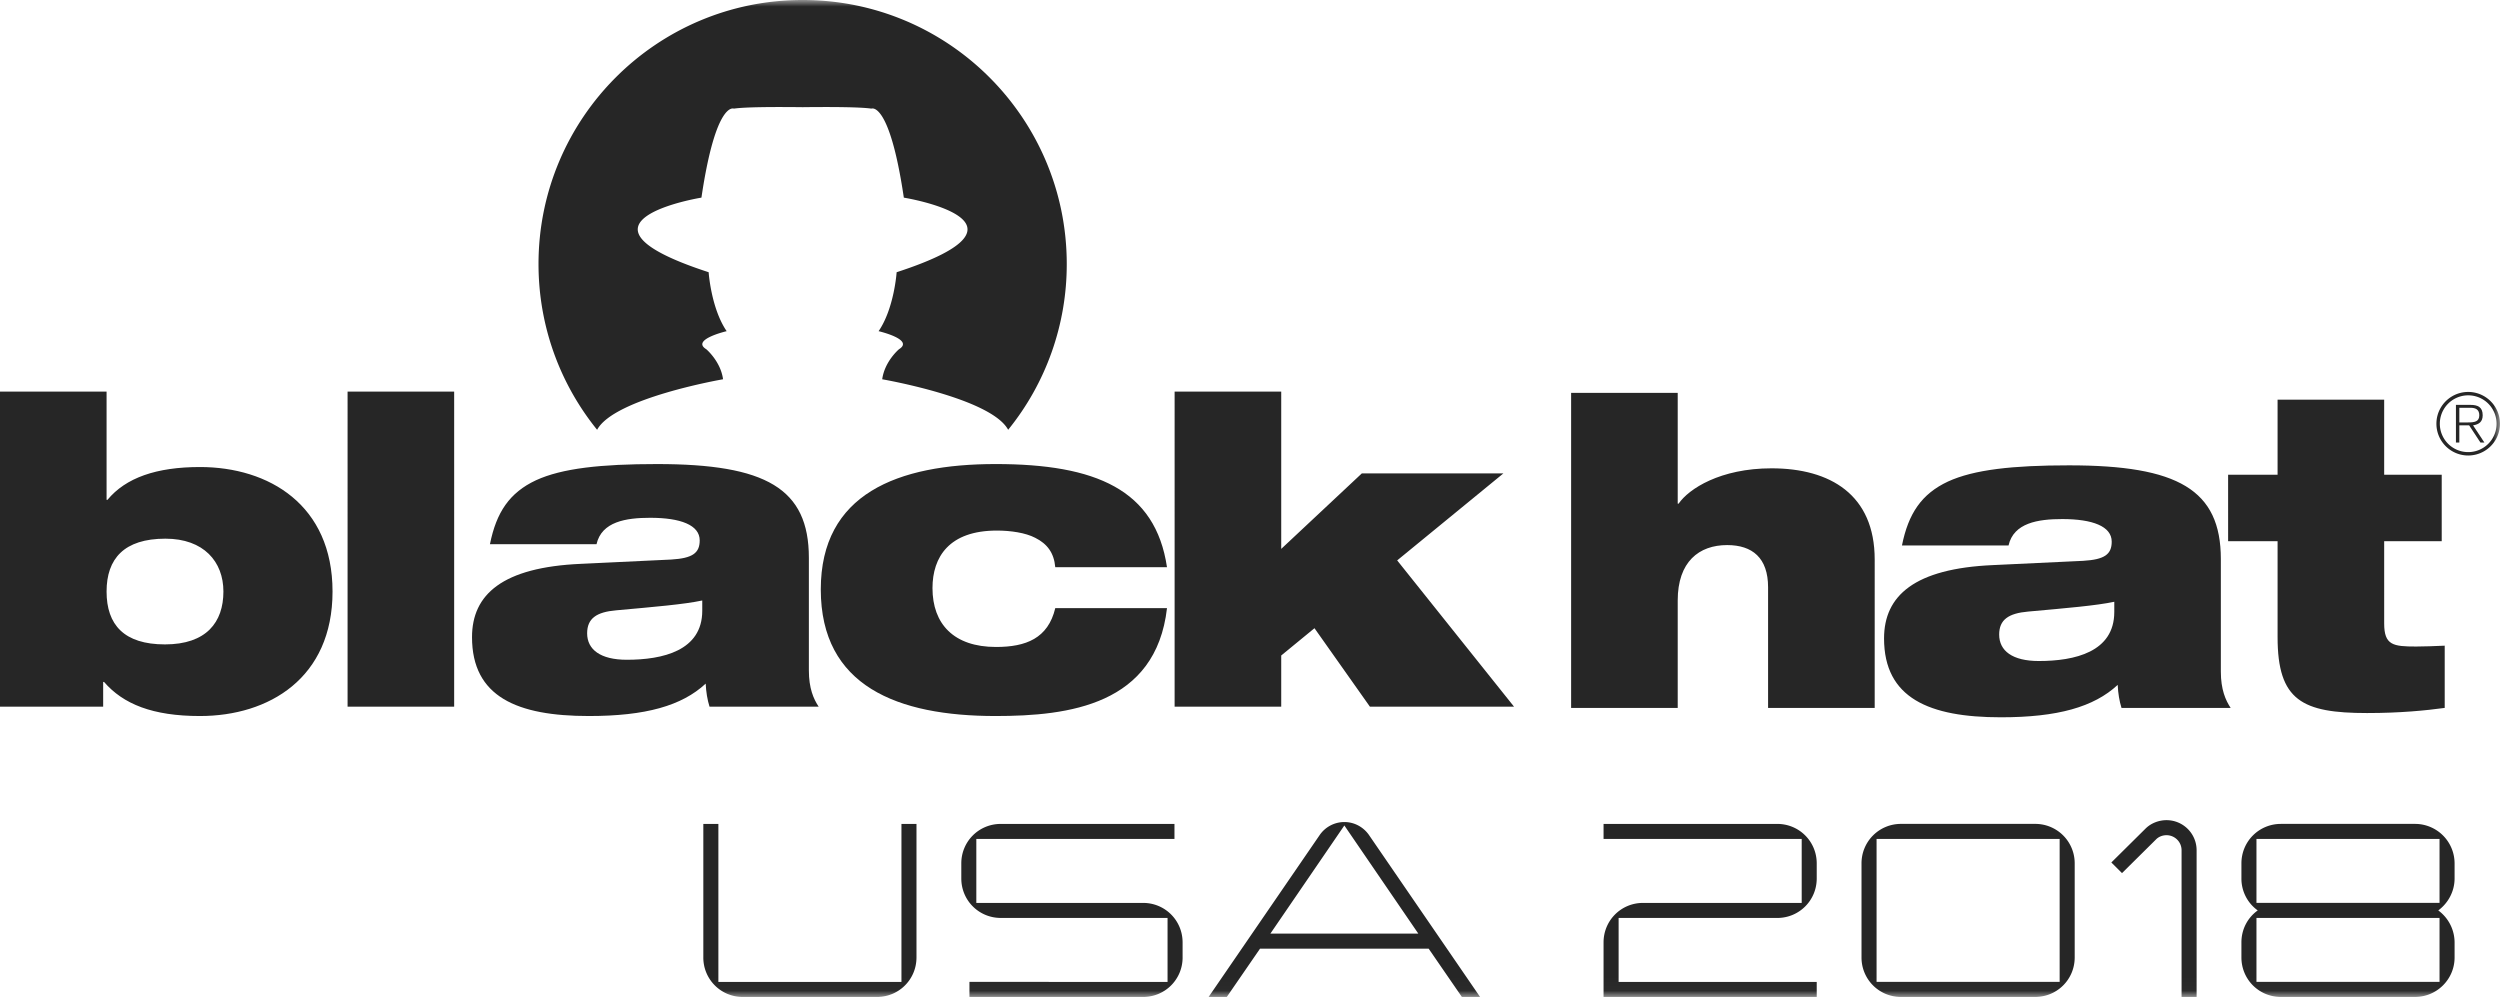 <svg xmlns="http://www.w3.org/2000/svg" xmlns:xlink="http://www.w3.org/1999/xlink" width="188" height="75"><defs><path id="a" d="M0 74.971h188V0H0z"/></defs><g fill="none" fill-rule="evenodd"><path fill="#262626" d="M126.164 45.157c0-2.918 1.603-4.167 3.718-4.167 1.892 0 3.078.96 3.078 3.173v9.073h8.017V42.079c0-4.873-3.335-6.861-7.76-6.861-3.846 0-6.218 1.538-6.988 2.66h-.065v-8.334h-8.016v23.692h8.016v-8.08zm32.83.866c0 3.013-2.982 3.685-5.676 3.685-1.988 0-2.98-.768-2.98-1.988 0-1.12.704-1.6 2.178-1.73 2.854-.257 5.13-.449 6.479-.737v.77zm8.014-3.977c0-5.225-3.238-7.052-11.413-7.052-4.233 0-7.15.32-9.106 1.217-1.988.931-2.98 2.404-3.462 4.81h8.015c.384-1.7 2.21-1.987 4.04-1.987 2.276 0 3.719.545 3.719 1.698 0 .962-.545 1.347-2.148 1.443l-6.765.32c-5.932.257-8.207 2.31-8.207 5.515 0 4.49 3.398 5.931 8.784 5.931 4.264 0 6.99-.769 8.786-2.437.03.643.127 1.22.286 1.731h8.208c-.381-.576-.737-1.377-.737-2.725v-8.464zm4.266 5.867c0 4.778 1.86 5.708 6.733 5.708 2.501 0 4.424-.193 5.835-.386v-4.68c-.769.032-1.507.064-2.147.064-1.732 0-2.405-.097-2.405-1.732V40.7h4.327v-5h-4.327v-5.643h-8.016v5.642h-3.72V40.7h3.72v7.214zm-158.868.546c-3.078 0-4.392-1.475-4.392-3.976 0-2.468 1.314-3.975 4.426-3.975 2.883 0 4.36 1.731 4.36 3.975 0 2.31-1.282 3.976-4.394 3.976m2.63-13.338c-3.27 0-5.58.803-6.957 2.47h-.065v-8.144H0V53.14h7.758v-1.859h.065c1.441 1.666 3.654 2.564 7.212 2.564 5.194 0 9.972-2.852 9.972-9.362 0-6.508-4.778-9.362-9.972-9.362"/><mask id="b" fill="#fff"><use xlink:href="#a"/></mask><path fill="#262626" mask="url(#b)" d="M26.138 53.14h8.015V29.447h-8.015zM52.81 45.926c0 3.014-2.98 3.688-5.674 3.688-1.986 0-2.983-.77-2.983-1.988 0-1.121.706-1.602 2.183-1.73 2.85-.258 5.128-.45 6.474-.74v.77zm.546 7.213h8.206c-.384-.575-.735-1.378-.735-2.725V41.95c0-5.224-3.238-7.053-11.413-7.053-4.235 0-7.153.32-9.107 1.218-1.988.93-2.983 2.405-3.463 4.81h8.014c.387-1.7 2.215-1.987 4.042-1.987 2.275 0 3.718.544 3.718 1.698 0 .961-.546 1.346-2.148 1.442l-6.765.322c-5.931.256-8.209 2.309-8.209 5.514 0 4.49 3.398 5.931 8.787 5.931 4.264 0 6.989-.768 8.785-2.437.03.643.128 1.218.288 1.731zm8.367-8.815c0 7.278 5.771 9.521 13.144 9.521 5.516 0 12.055-.833 12.891-8.111h-8.402c-.544 2.276-2.21 2.918-4.455 2.918-3.177 0-4.778-1.732-4.778-4.425 0-2.341 1.252-4.328 4.84-4.328 1.027 0 2.15.16 2.886.545.898.449 1.412 1.123 1.507 2.212h8.402c-.867-5.835-5.354-7.759-12.89-7.759-7.374 0-13.145 2.245-13.145 9.427M113.052 35.602h-10.645l-6.059 5.675v-11.83h-8.017V53.14h8.017v-3.847l2.501-2.052 4.167 5.899h10.838l-8.786-10.998zM185.546 31.768h-.604v-1.103h.834c.385 0 .667.128.667.564 0 .494-.372.539-.897.539m1.152-.54c0-.614-.364-.781-.922-.781h-1.09v2.833h.256v-1.293h.738l.85 1.293h.297l-.853-1.293c.444-.072.724-.264.724-.758"/><path fill="#262626" d="M185.608 33.998a2.132 2.132 0 0 1-2.133-2.135 2.133 2.133 0 1 1 4.268 0 2.133 2.133 0 0 1-2.135 2.135m0-4.524a2.39 2.39 0 1 0 0 4.78 2.39 2.39 0 1 0 0-4.78m-131.234-.952c-.182-1.356-1.265-2.262-1.265-2.262-1.176-.725 1.536-1.356 1.536-1.356-1.175-1.718-1.355-4.433-1.355-4.433-11.669-3.798-.542-5.61-.542-5.61 1.085-7.324 2.44-6.692 2.44-6.692.822-.123 3.004-.134 5.142-.11h.056c2.138-.024 4.321-.013 5.142.11 0 0 1.355-.632 2.44 6.693 0 0 11.128 1.81-.541 5.609 0 0-.181 2.715-1.356 4.433 0 0 2.712.63 1.535 1.356 0 0-1.082.906-1.264 2.262 0 0 8.19 1.41 9.471 3.799a19.757 19.757 0 0 0 4.407-12.466C80.22 8.89 71.33 0 60.366 0h-.016C49.386 0 40.496 8.89 40.496 19.855c0 4.723 1.652 9.059 4.407 12.466 1.281-2.388 9.471-3.8 9.471-3.8m14.545 43.48c0 1.65-1.32 2.97-2.97 2.97H55.86A2.958 2.958 0 0 1 52.89 72V61.959h1.132v11.88h13.767v-11.88h1.131V72zm20.013 0c0 1.65-1.32 2.97-2.97 2.97h-13.06v-1.132H87.8v-4.81H75.26c-1.65 0-2.97-1.32-2.97-2.97v-1.13c0-1.65 1.32-2.97 2.97-2.97h13.06v1.13H73.42v4.81h12.541c1.65 0 2.97 1.32 2.97 2.97V72zm17.726-1.792l-5.563-8.133-5.564 8.133h11.127zm4.644 4.762h-1.368l-2.498-3.63H94.753l-2.498 3.63h-1.368l8.345-12.164a2.258 2.258 0 0 1 1.863-.99c.777 0 1.46.4 1.862.99l8.345 12.164zm25.315 0h-16.03v-4.102c0-1.65 1.32-2.97 2.97-2.97h11.93v-4.81h-14.9v-1.131h13.06c1.65 0 2.97 1.32 2.97 2.97v1.132c0 1.65-1.32 2.97-2.97 2.97H121.72v4.809h14.898v1.132zm4.501-1.132h13.767v-10.75h-13.767v10.75zM156.017 72c0 1.65-1.321 2.97-2.971 2.97h-10.089a2.958 2.958 0 0 1-2.971-2.97v-7.072a2.96 2.96 0 0 1 2.971-2.971h10.089a2.96 2.96 0 0 1 2.971 2.97v7.073zm8.037 2.97V63.939c0-.637-.52-1.132-1.132-1.132-.306 0-.59.118-.778.307l-2.57 2.545-.801-.801 2.57-2.546c.4-.401.99-.636 1.579-.636a2.263 2.263 0 0 1 2.263 2.263V74.97h-1.131zm5.632-1.132h13.767v-4.81h-13.767v4.81zm0-5.94h13.767v-4.81h-13.767v4.81zM184.585 72c0 1.65-1.344 2.97-2.971 2.97h-10.089c-1.65 0-2.97-1.32-2.97-2.97v-1.132c0-.99.471-1.862 1.226-2.404a2.936 2.936 0 0 1-1.226-2.405v-1.131c0-1.65 1.32-2.971 2.97-2.971h10.089a2.974 2.974 0 0 1 2.971 2.97v1.132c0 .99-.495 1.863-1.226 2.405a3 3 0 0 1 1.226 2.404V72z" mask="url(#b)"/></g></svg>
